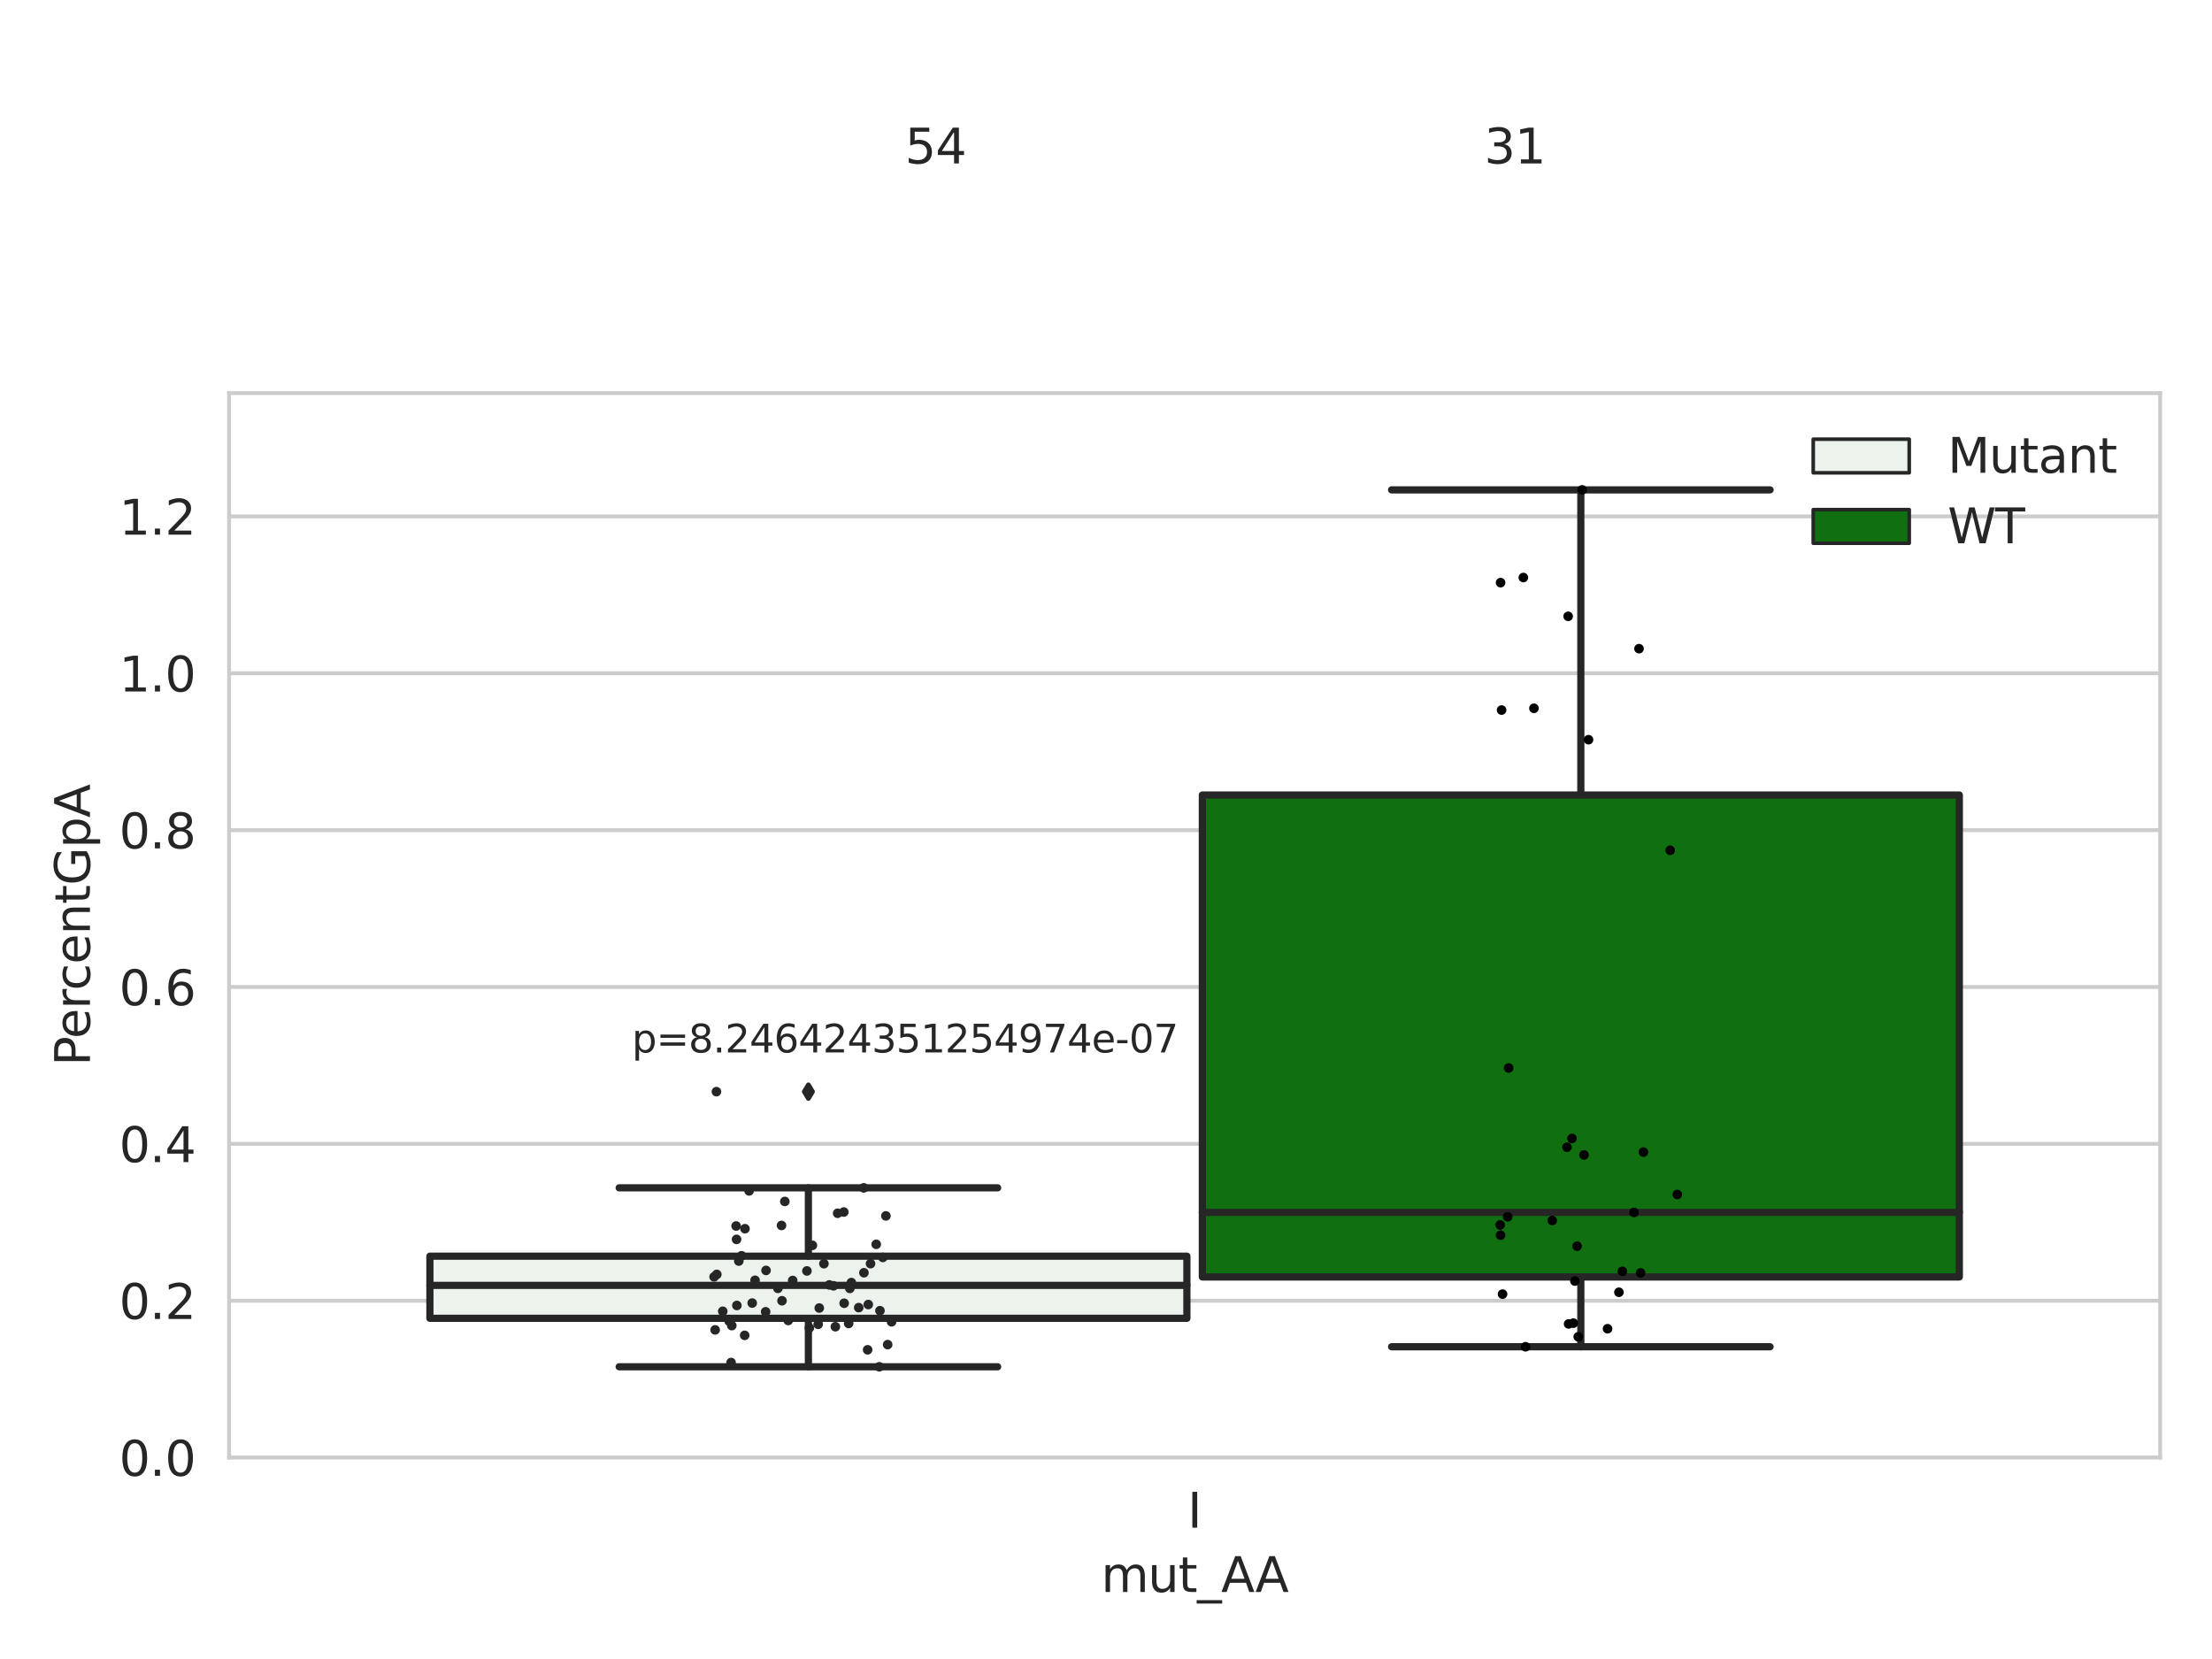 <?xml version="1.0" encoding="utf-8" standalone="no"?>
<!DOCTYPE svg PUBLIC "-//W3C//DTD SVG 1.1//EN"
  "http://www.w3.org/Graphics/SVG/1.1/DTD/svg11.dtd">
<svg xmlns:xlink="http://www.w3.org/1999/xlink" width="460.8pt" height="345.6pt" viewBox="0 0 460.8 345.6" xmlns="http://www.w3.org/2000/svg" version="1.1">
 <defs>
  <style type="text/css">*{stroke-linejoin: round; stroke-linecap: butt}</style>
 </defs>
 <g id="figure_1">
  <g id="patch_1">
   <path d="M 0 345.6 
L 460.8 345.6 
L 460.8 0 
L 0 0 
z
" style="fill: #ffffff"/>
  </g>
  <g id="axes_1">
   <g id="patch_2">
    <path d="M 47.72 303.64 
L 450 303.64 
L 450 81.89 
L 47.72 81.89 
z
" style="fill: #ffffff"/>
   </g>
   <g id="matplotlib.axis_1">
    <g id="xtick_1">
     <g id="text_1">
      <!-- I -->
      <g style="fill: #262626" transform="translate(247.385 318.238)scale(0.1 -0.1)">
       <defs>
        <path id="DejaVuSans-49" d="M 628 4666 
L 1259 4666 
L 1259 0 
L 628 0 
L 628 4666 
z
" transform="scale(0.016)"/>
       </defs>
       <use xlink:href="#DejaVuSans-49"/>
      </g>
     </g>
    </g>
    <g id="text_2">
     <!-- mut_AA -->
     <g style="fill: #262626" transform="translate(229.383 331.638)scale(0.1 -0.1)">
      <defs>
       <path id="DejaVuSans-6d" d="M 3328 2828 
Q 3544 3216 3844 3400 
Q 4144 3584 4550 3584 
Q 5097 3584 5394 3201 
Q 5691 2819 5691 2113 
L 5691 0 
L 5113 0 
L 5113 2094 
Q 5113 2597 4934 2840 
Q 4756 3084 4391 3084 
Q 3944 3084 3684 2787 
Q 3425 2491 3425 1978 
L 3425 0 
L 2847 0 
L 2847 2094 
Q 2847 2600 2669 2842 
Q 2491 3084 2119 3084 
Q 1678 3084 1418 2786 
Q 1159 2488 1159 1978 
L 1159 0 
L 581 0 
L 581 3500 
L 1159 3500 
L 1159 2956 
Q 1356 3278 1631 3431 
Q 1906 3584 2284 3584 
Q 2666 3584 2933 3390 
Q 3200 3197 3328 2828 
z
" transform="scale(0.016)"/>
       <path id="DejaVuSans-75" d="M 544 1381 
L 544 3500 
L 1119 3500 
L 1119 1403 
Q 1119 906 1312 657 
Q 1506 409 1894 409 
Q 2359 409 2629 706 
Q 2900 1003 2900 1516 
L 2900 3500 
L 3475 3500 
L 3475 0 
L 2900 0 
L 2900 538 
Q 2691 219 2414 64 
Q 2138 -91 1772 -91 
Q 1169 -91 856 284 
Q 544 659 544 1381 
z
M 1991 3584 
L 1991 3584 
z
" transform="scale(0.016)"/>
       <path id="DejaVuSans-74" d="M 1172 4494 
L 1172 3500 
L 2356 3500 
L 2356 3053 
L 1172 3053 
L 1172 1153 
Q 1172 725 1289 603 
Q 1406 481 1766 481 
L 2356 481 
L 2356 0 
L 1766 0 
Q 1100 0 847 248 
Q 594 497 594 1153 
L 594 3053 
L 172 3053 
L 172 3500 
L 594 3500 
L 594 4494 
L 1172 4494 
z
" transform="scale(0.016)"/>
       <path id="DejaVuSans-5f" d="M 3263 -1063 
L 3263 -1509 
L -63 -1509 
L -63 -1063 
L 3263 -1063 
z
" transform="scale(0.016)"/>
       <path id="DejaVuSans-41" d="M 2188 4044 
L 1331 1722 
L 3047 1722 
L 2188 4044 
z
M 1831 4666 
L 2547 4666 
L 4325 0 
L 3669 0 
L 3244 1197 
L 1141 1197 
L 716 0 
L 50 0 
L 1831 4666 
z
" transform="scale(0.016)"/>
      </defs>
      <use xlink:href="#DejaVuSans-6d"/>
      <use xlink:href="#DejaVuSans-75" x="97.412"/>
      <use xlink:href="#DejaVuSans-74" x="160.791"/>
      <use xlink:href="#DejaVuSans-5f" x="200"/>
      <use xlink:href="#DejaVuSans-41" x="250"/>
      <use xlink:href="#DejaVuSans-41" x="321.158"/>
     </g>
    </g>
   </g>
   <g id="matplotlib.axis_2">
    <g id="ytick_1">
     <g id="line2d_1">
      <path d="M 47.72 303.64 
L 450 303.64 
" clip-path="url(#p4f5920e4fa)" style="fill: none; stroke: #cccccc; stroke-width: 0.8; stroke-linecap: round"/>
     </g>
     <g id="text_3">
      <!-- 0.0 -->
      <g style="fill: #262626" transform="translate(24.817 307.439)scale(0.1 -0.1)">
       <defs>
        <path id="DejaVuSans-30" d="M 2034 4250 
Q 1547 4250 1301 3770 
Q 1056 3291 1056 2328 
Q 1056 1369 1301 889 
Q 1547 409 2034 409 
Q 2525 409 2770 889 
Q 3016 1369 3016 2328 
Q 3016 3291 2770 3770 
Q 2525 4250 2034 4250 
z
M 2034 4750 
Q 2819 4750 3233 4129 
Q 3647 3509 3647 2328 
Q 3647 1150 3233 529 
Q 2819 -91 2034 -91 
Q 1250 -91 836 529 
Q 422 1150 422 2328 
Q 422 3509 836 4129 
Q 1250 4750 2034 4750 
z
" transform="scale(0.016)"/>
        <path id="DejaVuSans-2e" d="M 684 794 
L 1344 794 
L 1344 0 
L 684 0 
L 684 794 
z
" transform="scale(0.016)"/>
       </defs>
       <use xlink:href="#DejaVuSans-30"/>
       <use xlink:href="#DejaVuSans-2e" x="63.623"/>
       <use xlink:href="#DejaVuSans-30" x="95.41"/>
      </g>
     </g>
    </g>
    <g id="ytick_2">
     <g id="line2d_2">
      <path d="M 47.72 270.963 
L 450 270.963 
" clip-path="url(#p4f5920e4fa)" style="fill: none; stroke: #cccccc; stroke-width: 0.8; stroke-linecap: round"/>
     </g>
     <g id="text_4">
      <!-- 0.2 -->
      <g style="fill: #262626" transform="translate(24.817 274.762)scale(0.1 -0.1)">
       <defs>
        <path id="DejaVuSans-32" d="M 1228 531 
L 3431 531 
L 3431 0 
L 469 0 
L 469 531 
Q 828 903 1448 1529 
Q 2069 2156 2228 2338 
Q 2531 2678 2651 2914 
Q 2772 3150 2772 3378 
Q 2772 3750 2511 3984 
Q 2250 4219 1831 4219 
Q 1534 4219 1204 4116 
Q 875 4013 500 3803 
L 500 4441 
Q 881 4594 1212 4672 
Q 1544 4750 1819 4750 
Q 2544 4750 2975 4387 
Q 3406 4025 3406 3419 
Q 3406 3131 3298 2873 
Q 3191 2616 2906 2266 
Q 2828 2175 2409 1742 
Q 1991 1309 1228 531 
z
" transform="scale(0.016)"/>
       </defs>
       <use xlink:href="#DejaVuSans-30"/>
       <use xlink:href="#DejaVuSans-2e" x="63.623"/>
       <use xlink:href="#DejaVuSans-32" x="95.41"/>
      </g>
     </g>
    </g>
    <g id="ytick_3">
     <g id="line2d_3">
      <path d="M 47.72 238.286 
L 450 238.286 
" clip-path="url(#p4f5920e4fa)" style="fill: none; stroke: #cccccc; stroke-width: 0.8; stroke-linecap: round"/>
     </g>
     <g id="text_5">
      <!-- 0.4 -->
      <g style="fill: #262626" transform="translate(24.817 242.085)scale(0.1 -0.1)">
       <defs>
        <path id="DejaVuSans-34" d="M 2419 4116 
L 825 1625 
L 2419 1625 
L 2419 4116 
z
M 2253 4666 
L 3047 4666 
L 3047 1625 
L 3713 1625 
L 3713 1100 
L 3047 1100 
L 3047 0 
L 2419 0 
L 2419 1100 
L 313 1100 
L 313 1709 
L 2253 4666 
z
" transform="scale(0.016)"/>
       </defs>
       <use xlink:href="#DejaVuSans-30"/>
       <use xlink:href="#DejaVuSans-2e" x="63.623"/>
       <use xlink:href="#DejaVuSans-34" x="95.41"/>
      </g>
     </g>
    </g>
    <g id="ytick_4">
     <g id="line2d_4">
      <path d="M 47.72 205.609 
L 450 205.609 
" clip-path="url(#p4f5920e4fa)" style="fill: none; stroke: #cccccc; stroke-width: 0.8; stroke-linecap: round"/>
     </g>
     <g id="text_6">
      <!-- 0.6 -->
      <g style="fill: #262626" transform="translate(24.817 209.408)scale(0.1 -0.1)">
       <defs>
        <path id="DejaVuSans-36" d="M 2113 2584 
Q 1688 2584 1439 2293 
Q 1191 2003 1191 1497 
Q 1191 994 1439 701 
Q 1688 409 2113 409 
Q 2538 409 2786 701 
Q 3034 994 3034 1497 
Q 3034 2003 2786 2293 
Q 2538 2584 2113 2584 
z
M 3366 4563 
L 3366 3988 
Q 3128 4100 2886 4159 
Q 2644 4219 2406 4219 
Q 1781 4219 1451 3797 
Q 1122 3375 1075 2522 
Q 1259 2794 1537 2939 
Q 1816 3084 2150 3084 
Q 2853 3084 3261 2657 
Q 3669 2231 3669 1497 
Q 3669 778 3244 343 
Q 2819 -91 2113 -91 
Q 1303 -91 875 529 
Q 447 1150 447 2328 
Q 447 3434 972 4092 
Q 1497 4750 2381 4750 
Q 2619 4750 2861 4703 
Q 3103 4656 3366 4563 
z
" transform="scale(0.016)"/>
       </defs>
       <use xlink:href="#DejaVuSans-30"/>
       <use xlink:href="#DejaVuSans-2e" x="63.623"/>
       <use xlink:href="#DejaVuSans-36" x="95.41"/>
      </g>
     </g>
    </g>
    <g id="ytick_5">
     <g id="line2d_5">
      <path d="M 47.72 172.932 
L 450 172.932 
" clip-path="url(#p4f5920e4fa)" style="fill: none; stroke: #cccccc; stroke-width: 0.8; stroke-linecap: round"/>
     </g>
     <g id="text_7">
      <!-- 0.8 -->
      <g style="fill: #262626" transform="translate(24.817 176.731)scale(0.1 -0.1)">
       <defs>
        <path id="DejaVuSans-38" d="M 2034 2216 
Q 1584 2216 1326 1975 
Q 1069 1734 1069 1313 
Q 1069 891 1326 650 
Q 1584 409 2034 409 
Q 2484 409 2743 651 
Q 3003 894 3003 1313 
Q 3003 1734 2745 1975 
Q 2488 2216 2034 2216 
z
M 1403 2484 
Q 997 2584 770 2862 
Q 544 3141 544 3541 
Q 544 4100 942 4425 
Q 1341 4750 2034 4750 
Q 2731 4750 3128 4425 
Q 3525 4100 3525 3541 
Q 3525 3141 3298 2862 
Q 3072 2584 2669 2484 
Q 3125 2378 3379 2068 
Q 3634 1759 3634 1313 
Q 3634 634 3220 271 
Q 2806 -91 2034 -91 
Q 1263 -91 848 271 
Q 434 634 434 1313 
Q 434 1759 690 2068 
Q 947 2378 1403 2484 
z
M 1172 3481 
Q 1172 3119 1398 2916 
Q 1625 2713 2034 2713 
Q 2441 2713 2670 2916 
Q 2900 3119 2900 3481 
Q 2900 3844 2670 4047 
Q 2441 4250 2034 4250 
Q 1625 4250 1398 4047 
Q 1172 3844 1172 3481 
z
" transform="scale(0.016)"/>
       </defs>
       <use xlink:href="#DejaVuSans-30"/>
       <use xlink:href="#DejaVuSans-2e" x="63.623"/>
       <use xlink:href="#DejaVuSans-38" x="95.41"/>
      </g>
     </g>
    </g>
    <g id="ytick_6">
     <g id="line2d_6">
      <path d="M 47.72 140.255 
L 450 140.255 
" clip-path="url(#p4f5920e4fa)" style="fill: none; stroke: #cccccc; stroke-width: 0.8; stroke-linecap: round"/>
     </g>
     <g id="text_8">
      <!-- 1.0 -->
      <g style="fill: #262626" transform="translate(24.817 144.055)scale(0.1 -0.1)">
       <defs>
        <path id="DejaVuSans-31" d="M 794 531 
L 1825 531 
L 1825 4091 
L 703 3866 
L 703 4441 
L 1819 4666 
L 2450 4666 
L 2450 531 
L 3481 531 
L 3481 0 
L 794 0 
L 794 531 
z
" transform="scale(0.016)"/>
       </defs>
       <use xlink:href="#DejaVuSans-31"/>
       <use xlink:href="#DejaVuSans-2e" x="63.623"/>
       <use xlink:href="#DejaVuSans-30" x="95.41"/>
      </g>
     </g>
    </g>
    <g id="ytick_7">
     <g id="line2d_7">
      <path d="M 47.72 107.578 
L 450 107.578 
" clip-path="url(#p4f5920e4fa)" style="fill: none; stroke: #cccccc; stroke-width: 0.8; stroke-linecap: round"/>
     </g>
     <g id="text_9">
      <!-- 1.2 -->
      <g style="fill: #262626" transform="translate(24.817 111.378)scale(0.1 -0.1)">
       <use xlink:href="#DejaVuSans-31"/>
       <use xlink:href="#DejaVuSans-2e" x="63.623"/>
       <use xlink:href="#DejaVuSans-32" x="95.41"/>
      </g>
     </g>
    </g>
    <g id="text_10">
     <!-- PercentGpA -->
     <g style="fill: #262626" transform="translate(18.737 222.042)rotate(-90)scale(0.1 -0.1)">
      <defs>
       <path id="DejaVuSans-50" d="M 1259 4147 
L 1259 2394 
L 2053 2394 
Q 2494 2394 2734 2622 
Q 2975 2850 2975 3272 
Q 2975 3691 2734 3919 
Q 2494 4147 2053 4147 
L 1259 4147 
z
M 628 4666 
L 2053 4666 
Q 2838 4666 3239 4311 
Q 3641 3956 3641 3272 
Q 3641 2581 3239 2228 
Q 2838 1875 2053 1875 
L 1259 1875 
L 1259 0 
L 628 0 
L 628 4666 
z
" transform="scale(0.016)"/>
       <path id="DejaVuSans-65" d="M 3597 1894 
L 3597 1613 
L 953 1613 
Q 991 1019 1311 708 
Q 1631 397 2203 397 
Q 2534 397 2845 478 
Q 3156 559 3463 722 
L 3463 178 
Q 3153 47 2828 -22 
Q 2503 -91 2169 -91 
Q 1331 -91 842 396 
Q 353 884 353 1716 
Q 353 2575 817 3079 
Q 1281 3584 2069 3584 
Q 2775 3584 3186 3129 
Q 3597 2675 3597 1894 
z
M 3022 2063 
Q 3016 2534 2758 2815 
Q 2500 3097 2075 3097 
Q 1594 3097 1305 2825 
Q 1016 2553 972 2059 
L 3022 2063 
z
" transform="scale(0.016)"/>
       <path id="DejaVuSans-72" d="M 2631 2963 
Q 2534 3019 2420 3045 
Q 2306 3072 2169 3072 
Q 1681 3072 1420 2755 
Q 1159 2438 1159 1844 
L 1159 0 
L 581 0 
L 581 3500 
L 1159 3500 
L 1159 2956 
Q 1341 3275 1631 3429 
Q 1922 3584 2338 3584 
Q 2397 3584 2469 3576 
Q 2541 3569 2628 3553 
L 2631 2963 
z
" transform="scale(0.016)"/>
       <path id="DejaVuSans-63" d="M 3122 3366 
L 3122 2828 
Q 2878 2963 2633 3030 
Q 2388 3097 2138 3097 
Q 1578 3097 1268 2742 
Q 959 2388 959 1747 
Q 959 1106 1268 751 
Q 1578 397 2138 397 
Q 2388 397 2633 464 
Q 2878 531 3122 666 
L 3122 134 
Q 2881 22 2623 -34 
Q 2366 -91 2075 -91 
Q 1284 -91 818 406 
Q 353 903 353 1747 
Q 353 2603 823 3093 
Q 1294 3584 2113 3584 
Q 2378 3584 2631 3529 
Q 2884 3475 3122 3366 
z
" transform="scale(0.016)"/>
       <path id="DejaVuSans-6e" d="M 3513 2113 
L 3513 0 
L 2938 0 
L 2938 2094 
Q 2938 2591 2744 2837 
Q 2550 3084 2163 3084 
Q 1697 3084 1428 2787 
Q 1159 2491 1159 1978 
L 1159 0 
L 581 0 
L 581 3500 
L 1159 3500 
L 1159 2956 
Q 1366 3272 1645 3428 
Q 1925 3584 2291 3584 
Q 2894 3584 3203 3211 
Q 3513 2838 3513 2113 
z
" transform="scale(0.016)"/>
       <path id="DejaVuSans-47" d="M 3809 666 
L 3809 1919 
L 2778 1919 
L 2778 2438 
L 4434 2438 
L 4434 434 
Q 4069 175 3628 42 
Q 3188 -91 2688 -91 
Q 1594 -91 976 548 
Q 359 1188 359 2328 
Q 359 3472 976 4111 
Q 1594 4750 2688 4750 
Q 3144 4750 3555 4637 
Q 3966 4525 4313 4306 
L 4313 3634 
Q 3963 3931 3569 4081 
Q 3175 4231 2741 4231 
Q 1884 4231 1454 3753 
Q 1025 3275 1025 2328 
Q 1025 1384 1454 906 
Q 1884 428 2741 428 
Q 3075 428 3337 486 
Q 3600 544 3809 666 
z
" transform="scale(0.016)"/>
       <path id="DejaVuSans-70" d="M 1159 525 
L 1159 -1331 
L 581 -1331 
L 581 3500 
L 1159 3500 
L 1159 2969 
Q 1341 3281 1617 3432 
Q 1894 3584 2278 3584 
Q 2916 3584 3314 3078 
Q 3713 2572 3713 1747 
Q 3713 922 3314 415 
Q 2916 -91 2278 -91 
Q 1894 -91 1617 61 
Q 1341 213 1159 525 
z
M 3116 1747 
Q 3116 2381 2855 2742 
Q 2594 3103 2138 3103 
Q 1681 3103 1420 2742 
Q 1159 2381 1159 1747 
Q 1159 1113 1420 752 
Q 1681 391 2138 391 
Q 2594 391 2855 752 
Q 3116 1113 3116 1747 
z
" transform="scale(0.016)"/>
      </defs>
      <use xlink:href="#DejaVuSans-50"/>
      <use xlink:href="#DejaVuSans-65" x="56.678"/>
      <use xlink:href="#DejaVuSans-72" x="118.201"/>
      <use xlink:href="#DejaVuSans-63" x="157.064"/>
      <use xlink:href="#DejaVuSans-65" x="212.045"/>
      <use xlink:href="#DejaVuSans-6e" x="273.568"/>
      <use xlink:href="#DejaVuSans-74" x="336.947"/>
      <use xlink:href="#DejaVuSans-47" x="376.156"/>
      <use xlink:href="#DejaVuSans-70" x="453.646"/>
      <use xlink:href="#DejaVuSans-41" x="517.123"/>
     </g>
    </g>
   </g>
   <g id="patch_3">
    <path d="M 89.557 274.629 
L 247.251 274.629 
L 247.251 261.684 
L 89.557 261.684 
L 89.557 274.629 
z
" clip-path="url(#p4f5920e4fa)" style="fill: #ecf2ec; stroke: #262626; stroke-width: 1.5; stroke-linejoin: miter"/>
   </g>
   <g id="patch_4">
    <path d="M 250.469 266.016 
L 408.163 266.016 
L 408.163 165.613 
L 250.469 165.613 
L 250.469 266.016 
z
" clip-path="url(#p4f5920e4fa)" style="fill: #107010; stroke: #262626; stroke-width: 1.5; stroke-linejoin: miter"/>
   </g>
   <g id="patch_5">
    <path d="M 248.86 303.64 
L 248.86 303.64 
L 248.86 303.64 
L 248.86 303.64 
z
" clip-path="url(#p4f5920e4fa)" style="fill: #ecf2ec; stroke: #262626; stroke-width: 0.75; stroke-linejoin: miter"/>
   </g>
   <g id="patch_6">
    <path d="M 248.86 303.64 
L 248.86 303.64 
L 248.86 303.64 
L 248.86 303.64 
z
" clip-path="url(#p4f5920e4fa)" style="fill: #107010; stroke: #262626; stroke-width: 0.75; stroke-linejoin: miter"/>
   </g>
   <g id="PathCollection_1"/>
   <g id="PathCollection_2"/>
   <g id="line2d_8">
    <path d="M 168.404 274.629 
L 168.404 284.726 
" clip-path="url(#p4f5920e4fa)" style="fill: none; stroke: #262626; stroke-width: 1.5; stroke-linecap: round"/>
   </g>
   <g id="line2d_9">
    <path d="M 168.404 261.684 
L 168.404 247.449 
" clip-path="url(#p4f5920e4fa)" style="fill: none; stroke: #262626; stroke-width: 1.5; stroke-linecap: round"/>
   </g>
   <g id="line2d_10">
    <path d="M 128.981 284.726 
L 207.827 284.726 
" clip-path="url(#p4f5920e4fa)" style="fill: none; stroke: #262626; stroke-width: 1.5; stroke-linecap: round"/>
   </g>
   <g id="line2d_11">
    <path d="M 128.981 247.449 
L 207.827 247.449 
" clip-path="url(#p4f5920e4fa)" style="fill: none; stroke: #262626; stroke-width: 1.5; stroke-linecap: round"/>
   </g>
   <g id="line2d_12">
    <defs>
     <path id="mcbb91554d7" d="M -0 1.414 
L 0.849 0 
L 0 -1.414 
L -0.849 -0 
z
" style="stroke: #262626; stroke-linejoin: miter"/>
    </defs>
    <g clip-path="url(#p4f5920e4fa)">
     <use xlink:href="#mcbb91554d7" x="168.404" y="227.412" style="fill: #262626; stroke: #262626; stroke-linejoin: miter"/>
    </g>
   </g>
   <g id="line2d_13">
    <path d="M 329.316 266.016 
L 329.316 280.554 
" clip-path="url(#p4f5920e4fa)" style="fill: none; stroke: #262626; stroke-width: 1.5; stroke-linecap: round"/>
   </g>
   <g id="line2d_14">
    <path d="M 329.316 165.613 
L 329.316 102.049 
" clip-path="url(#p4f5920e4fa)" style="fill: none; stroke: #262626; stroke-width: 1.5; stroke-linecap: round"/>
   </g>
   <g id="line2d_15">
    <path d="M 289.893 280.554 
L 368.739 280.554 
" clip-path="url(#p4f5920e4fa)" style="fill: none; stroke: #262626; stroke-width: 1.5; stroke-linecap: round"/>
   </g>
   <g id="line2d_16">
    <path d="M 289.893 102.049 
L 368.739 102.049 
" clip-path="url(#p4f5920e4fa)" style="fill: none; stroke: #262626; stroke-width: 1.5; stroke-linecap: round"/>
   </g>
   <g id="line2d_17"/>
   <g id="line2d_18">
    <path d="M 89.557 267.765 
L 247.251 267.765 
" clip-path="url(#p4f5920e4fa)" style="fill: none; stroke: #262626; stroke-width: 1.5; stroke-linecap: round"/>
   </g>
   <g id="line2d_19">
    <path d="M 250.469 252.568 
L 408.163 252.568 
" clip-path="url(#p4f5920e4fa)" style="fill: none; stroke: #262626; stroke-width: 1.5; stroke-linecap: round"/>
   </g>
   <g id="patch_7">
    <path d="M 47.72 303.64 
L 47.72 81.89 
" style="fill: none; stroke: #cccccc; stroke-width: 0.8; stroke-linejoin: miter; stroke-linecap: square"/>
   </g>
   <g id="patch_8">
    <path d="M 450 303.64 
L 450 81.89 
" style="fill: none; stroke: #cccccc; stroke-width: 0.8; stroke-linejoin: miter; stroke-linecap: square"/>
   </g>
   <g id="patch_9">
    <path d="M 47.72 303.64 
L 450 303.64 
" style="fill: none; stroke: #cccccc; stroke-width: 0.8; stroke-linejoin: miter; stroke-linecap: square"/>
   </g>
   <g id="patch_10">
    <path d="M 47.72 81.89 
L 450 81.89 
" style="fill: none; stroke: #cccccc; stroke-width: 0.8; stroke-linejoin: miter; stroke-linecap: square"/>
   </g>
   <g id="PathCollection_3">
    <defs>
     <path id="C0_0_4b732b581b" d="M 0 1 
C 0.265 1 0.52 0.895 0.707 0.707 
C 0.895 0.52 1 0.265 1 -0 
C 1 -0.265 0.895 -0.52 0.707 -0.707 
C 0.52 -0.895 0.265 -1 0 -1 
C -0.265 -1 -0.52 -0.895 -0.707 -0.707 
C -0.895 -0.52 -1 -0.265 -1 0 
C -1 0.265 -0.895 0.52 -0.707 0.707 
C -0.52 0.895 -0.265 1 0 1 
z
"/>
    </defs>
    <g clip-path="url(#p4f5920e4fa)">
     <use xlink:href="#C0_0_4b732b581b" x="168.603" y="276.628" style="fill: #262626"/>
    </g>
    <g clip-path="url(#p4f5920e4fa)">
     <use xlink:href="#C0_0_4b732b581b" x="153.505" y="271.953" style="fill: #262626"/>
    </g>
    <g clip-path="url(#p4f5920e4fa)">
     <use xlink:href="#C0_0_4b732b581b" x="173.637" y="267.857" style="fill: #262626"/>
    </g>
    <g clip-path="url(#p4f5920e4fa)">
     <use xlink:href="#C0_0_4b732b581b" x="148.977" y="277.041" style="fill: #262626"/>
    </g>
    <g clip-path="url(#p4f5920e4fa)">
     <use xlink:href="#C0_0_4b732b581b" x="184.917" y="280.107" style="fill: #262626"/>
    </g>
    <g clip-path="url(#p4f5920e4fa)">
     <use xlink:href="#C0_0_4b732b581b" x="179.971" y="265.136" style="fill: #262626"/>
    </g>
    <g clip-path="url(#p4f5920e4fa)">
     <use xlink:href="#C0_0_4b732b581b" x="164.204" y="275.081" style="fill: #262626"/>
    </g>
    <g clip-path="url(#p4f5920e4fa)">
     <use xlink:href="#C0_0_4b732b581b" x="150.563" y="273.163" style="fill: #262626"/>
    </g>
    <g clip-path="url(#p4f5920e4fa)">
     <use xlink:href="#C0_0_4b732b581b" x="153.436" y="258.189" style="fill: #262626"/>
    </g>
    <g clip-path="url(#p4f5920e4fa)">
     <use xlink:href="#C0_0_4b732b581b" x="154.482" y="261.597" style="fill: #262626"/>
    </g>
    <g clip-path="url(#p4f5920e4fa)">
     <use xlink:href="#C0_0_4b732b581b" x="156.055" y="248.086" style="fill: #262626"/>
    </g>
    <g clip-path="url(#p4f5920e4fa)">
     <use xlink:href="#C0_0_4b732b581b" x="170.442" y="275.876" style="fill: #262626"/>
    </g>
    <g clip-path="url(#p4f5920e4fa)">
     <use xlink:href="#C0_0_4b732b581b" x="181.348" y="263.242" style="fill: #262626"/>
    </g>
    <g clip-path="url(#p4f5920e4fa)">
     <use xlink:href="#C0_0_4b732b581b" x="152.297" y="283.843" style="fill: #262626"/>
    </g>
    <g clip-path="url(#p4f5920e4fa)">
     <use xlink:href="#C0_0_4b732b581b" x="156.698" y="271.449" style="fill: #262626"/>
    </g>
    <g clip-path="url(#p4f5920e4fa)">
     <use xlink:href="#C0_0_4b732b581b" x="153.905" y="262.701" style="fill: #262626"/>
    </g>
    <g clip-path="url(#p4f5920e4fa)">
     <use xlink:href="#C0_0_4b732b581b" x="159.497" y="273.271" style="fill: #262626"/>
    </g>
    <g clip-path="url(#p4f5920e4fa)">
     <use xlink:href="#C0_0_4b732b581b" x="176.793" y="275.703" style="fill: #262626"/>
    </g>
    <g clip-path="url(#p4f5920e4fa)">
     <use xlink:href="#C0_0_4b732b581b" x="155.191" y="255.964" style="fill: #262626"/>
    </g>
    <g clip-path="url(#p4f5920e4fa)">
     <use xlink:href="#C0_0_4b732b581b" x="175.852" y="271.49" style="fill: #262626"/>
    </g>
    <g clip-path="url(#p4f5920e4fa)">
     <use xlink:href="#C0_0_4b732b581b" x="162.804" y="255.283" style="fill: #262626"/>
    </g>
    <g clip-path="url(#p4f5920e4fa)">
     <use xlink:href="#C0_0_4b732b581b" x="155.127" y="278.176" style="fill: #262626"/>
    </g>
    <g clip-path="url(#p4f5920e4fa)">
     <use xlink:href="#C0_0_4b732b581b" x="153.349" y="255.397" style="fill: #262626"/>
    </g>
    <g clip-path="url(#p4f5920e4fa)">
     <use xlink:href="#C0_0_4b732b581b" x="180.876" y="271.757" style="fill: #262626"/>
    </g>
    <g clip-path="url(#p4f5920e4fa)">
     <use xlink:href="#C0_0_4b732b581b" x="168.097" y="264.759" style="fill: #262626"/>
    </g>
    <g clip-path="url(#p4f5920e4fa)">
     <use xlink:href="#C0_0_4b732b581b" x="162.904" y="270.974" style="fill: #262626"/>
    </g>
    <g clip-path="url(#p4f5920e4fa)">
     <use xlink:href="#C0_0_4b732b581b" x="184.549" y="253.294" style="fill: #262626"/>
    </g>
    <g clip-path="url(#p4f5920e4fa)">
     <use xlink:href="#C0_0_4b732b581b" x="159.579" y="264.652" style="fill: #262626"/>
    </g>
    <g clip-path="url(#p4f5920e4fa)">
     <use xlink:href="#C0_0_4b732b581b" x="163.493" y="250.286" style="fill: #262626"/>
    </g>
    <g clip-path="url(#p4f5920e4fa)">
     <use xlink:href="#C0_0_4b732b581b" x="174.023" y="276.379" style="fill: #262626"/>
    </g>
    <g clip-path="url(#p4f5920e4fa)">
     <use xlink:href="#C0_0_4b732b581b" x="178.888" y="272.402" style="fill: #262626"/>
    </g>
    <g clip-path="url(#p4f5920e4fa)">
     <use xlink:href="#C0_0_4b732b581b" x="177.043" y="268.397" style="fill: #262626"/>
    </g>
    <g clip-path="url(#p4f5920e4fa)">
     <use xlink:href="#C0_0_4b732b581b" x="152.446" y="276.147" style="fill: #262626"/>
    </g>
    <g clip-path="url(#p4f5920e4fa)">
     <use xlink:href="#C0_0_4b732b581b" x="157.29" y="266.707" style="fill: #262626"/>
    </g>
    <g clip-path="url(#p4f5920e4fa)">
     <use xlink:href="#C0_0_4b732b581b" x="183.913" y="261.943" style="fill: #262626"/>
    </g>
    <g clip-path="url(#p4f5920e4fa)">
     <use xlink:href="#C0_0_4b732b581b" x="172.762" y="267.673" style="fill: #262626"/>
    </g>
    <g clip-path="url(#p4f5920e4fa)">
     <use xlink:href="#C0_0_4b732b581b" x="148.761" y="265.988" style="fill: #262626"/>
    </g>
    <g clip-path="url(#p4f5920e4fa)">
     <use xlink:href="#C0_0_4b732b581b" x="151.901" y="275.219" style="fill: #262626"/>
    </g>
    <g clip-path="url(#p4f5920e4fa)">
     <use xlink:href="#C0_0_4b732b581b" x="179.938" y="247.449" style="fill: #262626"/>
    </g>
    <g clip-path="url(#p4f5920e4fa)">
     <use xlink:href="#C0_0_4b732b581b" x="185.731" y="275.355" style="fill: #262626"/>
    </g>
    <g clip-path="url(#p4f5920e4fa)">
     <use xlink:href="#C0_0_4b732b581b" x="177.356" y="267.183" style="fill: #262626"/>
    </g>
    <g clip-path="url(#p4f5920e4fa)">
     <use xlink:href="#C0_0_4b732b581b" x="175.779" y="252.487" style="fill: #262626"/>
    </g>
    <g clip-path="url(#p4f5920e4fa)">
     <use xlink:href="#C0_0_4b732b581b" x="183.311" y="273.04" style="fill: #262626"/>
    </g>
    <g clip-path="url(#p4f5920e4fa)">
     <use xlink:href="#C0_0_4b732b581b" x="170.669" y="272.486" style="fill: #262626"/>
    </g>
    <g clip-path="url(#p4f5920e4fa)">
     <use xlink:href="#C0_0_4b732b581b" x="169.239" y="259.427" style="fill: #262626"/>
    </g>
    <g clip-path="url(#p4f5920e4fa)">
     <use xlink:href="#C0_0_4b732b581b" x="182.533" y="259.212" style="fill: #262626"/>
    </g>
    <g clip-path="url(#p4f5920e4fa)">
     <use xlink:href="#C0_0_4b732b581b" x="165.133" y="266.751" style="fill: #262626"/>
    </g>
    <g clip-path="url(#p4f5920e4fa)">
     <use xlink:href="#C0_0_4b732b581b" x="180.74" y="281.187" style="fill: #262626"/>
    </g>
    <g clip-path="url(#p4f5920e4fa)">
     <use xlink:href="#C0_0_4b732b581b" x="183.176" y="284.726" style="fill: #262626"/>
    </g>
    <g clip-path="url(#p4f5920e4fa)">
     <use xlink:href="#C0_0_4b732b581b" x="149.325" y="265.481" style="fill: #262626"/>
    </g>
    <g clip-path="url(#p4f5920e4fa)">
     <use xlink:href="#C0_0_4b732b581b" x="174.498" y="252.744" style="fill: #262626"/>
    </g>
    <g clip-path="url(#p4f5920e4fa)">
     <use xlink:href="#C0_0_4b732b581b" x="149.245" y="227.412" style="fill: #262626"/>
    </g>
    <g clip-path="url(#p4f5920e4fa)">
     <use xlink:href="#C0_0_4b732b581b" x="171.639" y="263.25" style="fill: #262626"/>
    </g>
    <g clip-path="url(#p4f5920e4fa)">
     <use xlink:href="#C0_0_4b732b581b" x="162.049" y="268.387" style="fill: #262626"/>
    </g>
   </g>
   <g id="PathCollection_4">
    <defs>
     <path id="C1_0_9e6b1b1330" d="M 0 1 
C 0.265 1 0.52 0.895 0.707 0.707 
C 0.895 0.52 1 0.265 1 -0 
C 1 -0.265 0.895 -0.52 0.707 -0.707 
C 0.52 -0.895 0.265 -1 0 -1 
C -0.265 -1 -0.52 -0.895 -0.707 -0.707 
C -0.895 -0.52 -1 -0.265 -1 0 
C -1 0.265 -0.895 0.52 -0.707 0.707 
C -0.52 0.895 -0.265 1 0 1 
z
"/>
    </defs>
    <g clip-path="url(#p4f5920e4fa)">
     <use xlink:href="#C1_0_9e6b1b1330" x="313.011" y="269.591"/>
    </g>
    <g clip-path="url(#p4f5920e4fa)">
     <use xlink:href="#C1_0_9e6b1b1330" x="342.353" y="240.002"/>
    </g>
    <g clip-path="url(#p4f5920e4fa)">
     <use xlink:href="#C1_0_9e6b1b1330" x="312.512" y="255.179"/>
    </g>
    <g clip-path="url(#p4f5920e4fa)">
     <use xlink:href="#C1_0_9e6b1b1330" x="317.803" y="280.554"/>
    </g>
    <g clip-path="url(#p4f5920e4fa)">
     <use xlink:href="#C1_0_9e6b1b1330" x="337.251" y="269.201"/>
    </g>
    <g clip-path="url(#p4f5920e4fa)">
     <use xlink:href="#C1_0_9e6b1b1330" x="326.773" y="275.795"/>
    </g>
    <g clip-path="url(#p4f5920e4fa)">
     <use xlink:href="#C1_0_9e6b1b1330" x="314.275" y="222.482"/>
    </g>
    <g clip-path="url(#p4f5920e4fa)">
     <use xlink:href="#C1_0_9e6b1b1330" x="312.597" y="257.309"/>
    </g>
    <g clip-path="url(#p4f5920e4fa)">
     <use xlink:href="#C1_0_9e6b1b1330" x="327.766" y="275.635"/>
    </g>
    <g clip-path="url(#p4f5920e4fa)">
     <use xlink:href="#C1_0_9e6b1b1330" x="328.536" y="259.601"/>
    </g>
    <g clip-path="url(#p4f5920e4fa)">
     <use xlink:href="#C1_0_9e6b1b1330" x="328.082" y="266.865"/>
    </g>
    <g clip-path="url(#p4f5920e4fa)">
     <use xlink:href="#C1_0_9e6b1b1330" x="347.924" y="177.131"/>
    </g>
    <g clip-path="url(#p4f5920e4fa)">
     <use xlink:href="#C1_0_9e6b1b1330" x="327.475" y="237.161"/>
    </g>
    <g clip-path="url(#p4f5920e4fa)">
     <use xlink:href="#C1_0_9e6b1b1330" x="328.777" y="278.479"/>
    </g>
    <g clip-path="url(#p4f5920e4fa)">
     <use xlink:href="#C1_0_9e6b1b1330" x="334.882" y="276.8"/>
    </g>
    <g clip-path="url(#p4f5920e4fa)">
     <use xlink:href="#C1_0_9e6b1b1330" x="340.39" y="252.568"/>
    </g>
    <g clip-path="url(#p4f5920e4fa)">
     <use xlink:href="#C1_0_9e6b1b1330" x="317.342" y="120.313"/>
    </g>
    <g clip-path="url(#p4f5920e4fa)">
     <use xlink:href="#C1_0_9e6b1b1330" x="312.81" y="147.918"/>
    </g>
    <g clip-path="url(#p4f5920e4fa)">
     <use xlink:href="#C1_0_9e6b1b1330" x="312.598" y="121.376"/>
    </g>
    <g clip-path="url(#p4f5920e4fa)">
     <use xlink:href="#C1_0_9e6b1b1330" x="341.436" y="135.13"/>
    </g>
    <g clip-path="url(#p4f5920e4fa)">
     <use xlink:href="#C1_0_9e6b1b1330" x="326.673" y="128.39"/>
    </g>
    <g clip-path="url(#p4f5920e4fa)">
     <use xlink:href="#C1_0_9e6b1b1330" x="326.431" y="238.977"/>
    </g>
    <g clip-path="url(#p4f5920e4fa)">
     <use xlink:href="#C1_0_9e6b1b1330" x="349.404" y="248.831"/>
    </g>
    <g clip-path="url(#p4f5920e4fa)">
     <use xlink:href="#C1_0_9e6b1b1330" x="341.767" y="265.168"/>
    </g>
    <g clip-path="url(#p4f5920e4fa)">
     <use xlink:href="#C1_0_9e6b1b1330" x="323.352" y="254.255"/>
    </g>
    <g clip-path="url(#p4f5920e4fa)">
     <use xlink:href="#C1_0_9e6b1b1330" x="314.073" y="253.478"/>
    </g>
    <g clip-path="url(#p4f5920e4fa)">
     <use xlink:href="#C1_0_9e6b1b1330" x="337.965" y="264.835"/>
    </g>
    <g clip-path="url(#p4f5920e4fa)">
     <use xlink:href="#C1_0_9e6b1b1330" x="319.551" y="147.549"/>
    </g>
    <g clip-path="url(#p4f5920e4fa)">
     <use xlink:href="#C1_0_9e6b1b1330" x="330.915" y="154.096"/>
    </g>
    <g clip-path="url(#p4f5920e4fa)">
     <use xlink:href="#C1_0_9e6b1b1330" x="329.978" y="240.593"/>
    </g>
    <g clip-path="url(#p4f5920e4fa)">
     <use xlink:href="#C1_0_9e6b1b1330" x="329.596" y="102.049"/>
    </g>
   </g>
   <g id="text_11">
    <!-- 54 -->
    <g style="fill: #262626" transform="translate(188.518 34.055)scale(0.1 -0.1)">
     <defs>
      <path id="DejaVuSans-35" d="M 691 4666 
L 3169 4666 
L 3169 4134 
L 1269 4134 
L 1269 2991 
Q 1406 3038 1543 3061 
Q 1681 3084 1819 3084 
Q 2600 3084 3056 2656 
Q 3513 2228 3513 1497 
Q 3513 744 3044 326 
Q 2575 -91 1722 -91 
Q 1428 -91 1123 -41 
Q 819 9 494 109 
L 494 744 
Q 775 591 1075 516 
Q 1375 441 1709 441 
Q 2250 441 2565 725 
Q 2881 1009 2881 1497 
Q 2881 1984 2565 2268 
Q 2250 2553 1709 2553 
Q 1456 2553 1204 2497 
Q 953 2441 691 2322 
L 691 4666 
z
" transform="scale(0.016)"/>
     </defs>
     <use xlink:href="#DejaVuSans-35"/>
     <use xlink:href="#DejaVuSans-34" x="63.623"/>
    </g>
   </g>
   <g id="text_12">
    <!-- p=8.246424351254974e-07 -->
    <g style="fill: #262626" transform="translate(131.641 219.243)scale(0.08 -0.08)">
     <defs>
      <path id="DejaVuSans-3d" d="M 678 2906 
L 4684 2906 
L 4684 2381 
L 678 2381 
L 678 2906 
z
M 678 1631 
L 4684 1631 
L 4684 1100 
L 678 1100 
L 678 1631 
z
" transform="scale(0.016)"/>
      <path id="DejaVuSans-33" d="M 2597 2516 
Q 3050 2419 3304 2112 
Q 3559 1806 3559 1356 
Q 3559 666 3084 287 
Q 2609 -91 1734 -91 
Q 1441 -91 1130 -33 
Q 819 25 488 141 
L 488 750 
Q 750 597 1062 519 
Q 1375 441 1716 441 
Q 2309 441 2620 675 
Q 2931 909 2931 1356 
Q 2931 1769 2642 2001 
Q 2353 2234 1838 2234 
L 1294 2234 
L 1294 2753 
L 1863 2753 
Q 2328 2753 2575 2939 
Q 2822 3125 2822 3475 
Q 2822 3834 2567 4026 
Q 2313 4219 1838 4219 
Q 1578 4219 1281 4162 
Q 984 4106 628 3988 
L 628 4550 
Q 988 4650 1302 4700 
Q 1616 4750 1894 4750 
Q 2613 4750 3031 4423 
Q 3450 4097 3450 3541 
Q 3450 3153 3228 2886 
Q 3006 2619 2597 2516 
z
" transform="scale(0.016)"/>
      <path id="DejaVuSans-39" d="M 703 97 
L 703 672 
Q 941 559 1184 500 
Q 1428 441 1663 441 
Q 2288 441 2617 861 
Q 2947 1281 2994 2138 
Q 2813 1869 2534 1725 
Q 2256 1581 1919 1581 
Q 1219 1581 811 2004 
Q 403 2428 403 3163 
Q 403 3881 828 4315 
Q 1253 4750 1959 4750 
Q 2769 4750 3195 4129 
Q 3622 3509 3622 2328 
Q 3622 1225 3098 567 
Q 2575 -91 1691 -91 
Q 1453 -91 1209 -44 
Q 966 3 703 97 
z
M 1959 2075 
Q 2384 2075 2632 2365 
Q 2881 2656 2881 3163 
Q 2881 3666 2632 3958 
Q 2384 4250 1959 4250 
Q 1534 4250 1286 3958 
Q 1038 3666 1038 3163 
Q 1038 2656 1286 2365 
Q 1534 2075 1959 2075 
z
" transform="scale(0.016)"/>
      <path id="DejaVuSans-37" d="M 525 4666 
L 3525 4666 
L 3525 4397 
L 1831 0 
L 1172 0 
L 2766 4134 
L 525 4134 
L 525 4666 
z
" transform="scale(0.016)"/>
      <path id="DejaVuSans-2d" d="M 313 2009 
L 1997 2009 
L 1997 1497 
L 313 1497 
L 313 2009 
z
" transform="scale(0.016)"/>
     </defs>
     <use xlink:href="#DejaVuSans-70"/>
     <use xlink:href="#DejaVuSans-3d" x="63.477"/>
     <use xlink:href="#DejaVuSans-38" x="147.266"/>
     <use xlink:href="#DejaVuSans-2e" x="210.889"/>
     <use xlink:href="#DejaVuSans-32" x="242.676"/>
     <use xlink:href="#DejaVuSans-34" x="306.299"/>
     <use xlink:href="#DejaVuSans-36" x="369.922"/>
     <use xlink:href="#DejaVuSans-34" x="433.545"/>
     <use xlink:href="#DejaVuSans-32" x="497.168"/>
     <use xlink:href="#DejaVuSans-34" x="560.791"/>
     <use xlink:href="#DejaVuSans-33" x="624.414"/>
     <use xlink:href="#DejaVuSans-35" x="688.037"/>
     <use xlink:href="#DejaVuSans-31" x="751.66"/>
     <use xlink:href="#DejaVuSans-32" x="815.283"/>
     <use xlink:href="#DejaVuSans-35" x="878.906"/>
     <use xlink:href="#DejaVuSans-34" x="942.529"/>
     <use xlink:href="#DejaVuSans-39" x="1006.152"/>
     <use xlink:href="#DejaVuSans-37" x="1069.775"/>
     <use xlink:href="#DejaVuSans-34" x="1133.398"/>
     <use xlink:href="#DejaVuSans-65" x="1197.021"/>
     <use xlink:href="#DejaVuSans-2d" x="1258.545"/>
     <use xlink:href="#DejaVuSans-30" x="1294.629"/>
     <use xlink:href="#DejaVuSans-37" x="1358.252"/>
    </g>
   </g>
   <g id="text_13">
    <!-- 31 -->
    <g style="fill: #262626" transform="translate(309.202 34.055)scale(0.1 -0.1)">
     <use xlink:href="#DejaVuSans-33"/>
     <use xlink:href="#DejaVuSans-31" x="63.623"/>
    </g>
   </g>
   <g id="legend_1">
    <g id="patch_11">
     <path d="M 377.728 98.489 
L 397.728 98.489 
L 397.728 91.489 
L 377.728 91.489 
z
" style="fill: #ecf2ec; stroke: #262626; stroke-width: 0.75; stroke-linejoin: miter"/>
    </g>
    <g id="text_14">
     <!-- Mutant -->
     <g style="fill: #262626" transform="translate(405.728 98.489)scale(0.1 -0.1)">
      <defs>
       <path id="DejaVuSans-4d" d="M 628 4666 
L 1569 4666 
L 2759 1491 
L 3956 4666 
L 4897 4666 
L 4897 0 
L 4281 0 
L 4281 4097 
L 3078 897 
L 2444 897 
L 1241 4097 
L 1241 0 
L 628 0 
L 628 4666 
z
" transform="scale(0.016)"/>
       <path id="DejaVuSans-61" d="M 2194 1759 
Q 1497 1759 1228 1600 
Q 959 1441 959 1056 
Q 959 750 1161 570 
Q 1363 391 1709 391 
Q 2188 391 2477 730 
Q 2766 1069 2766 1631 
L 2766 1759 
L 2194 1759 
z
M 3341 1997 
L 3341 0 
L 2766 0 
L 2766 531 
Q 2569 213 2275 61 
Q 1981 -91 1556 -91 
Q 1019 -91 701 211 
Q 384 513 384 1019 
Q 384 1609 779 1909 
Q 1175 2209 1959 2209 
L 2766 2209 
L 2766 2266 
Q 2766 2663 2505 2880 
Q 2244 3097 1772 3097 
Q 1472 3097 1187 3025 
Q 903 2953 641 2809 
L 641 3341 
Q 956 3463 1253 3523 
Q 1550 3584 1831 3584 
Q 2591 3584 2966 3190 
Q 3341 2797 3341 1997 
z
" transform="scale(0.016)"/>
      </defs>
      <use xlink:href="#DejaVuSans-4d"/>
      <use xlink:href="#DejaVuSans-75" x="86.279"/>
      <use xlink:href="#DejaVuSans-74" x="149.658"/>
      <use xlink:href="#DejaVuSans-61" x="188.867"/>
      <use xlink:href="#DejaVuSans-6e" x="250.146"/>
      <use xlink:href="#DejaVuSans-74" x="313.525"/>
     </g>
    </g>
    <g id="patch_12">
     <path d="M 377.728 113.167 
L 397.728 113.167 
L 397.728 106.167 
L 377.728 106.167 
z
" style="fill: #107010; stroke: #262626; stroke-width: 0.75; stroke-linejoin: miter"/>
    </g>
    <g id="text_15">
     <!-- WT -->
     <g style="fill: #262626" transform="translate(405.728 113.167)scale(0.1 -0.1)">
      <defs>
       <path id="DejaVuSans-57" d="M 213 4666 
L 850 4666 
L 1831 722 
L 2809 4666 
L 3519 4666 
L 4500 722 
L 5478 4666 
L 6119 4666 
L 4947 0 
L 4153 0 
L 3169 4050 
L 2175 0 
L 1381 0 
L 213 4666 
z
" transform="scale(0.016)"/>
       <path id="DejaVuSans-54" d="M -19 4666 
L 3928 4666 
L 3928 4134 
L 2272 4134 
L 2272 0 
L 1638 0 
L 1638 4134 
L -19 4134 
L -19 4666 
z
" transform="scale(0.016)"/>
      </defs>
      <use xlink:href="#DejaVuSans-57"/>
      <use xlink:href="#DejaVuSans-54" x="98.877"/>
     </g>
    </g>
   </g>
  </g>
 </g>
 <defs>
  <clipPath id="p4f5920e4fa">
   <rect x="47.72" y="81.89" width="402.28" height="221.75"/>
  </clipPath>
 </defs>
</svg>
